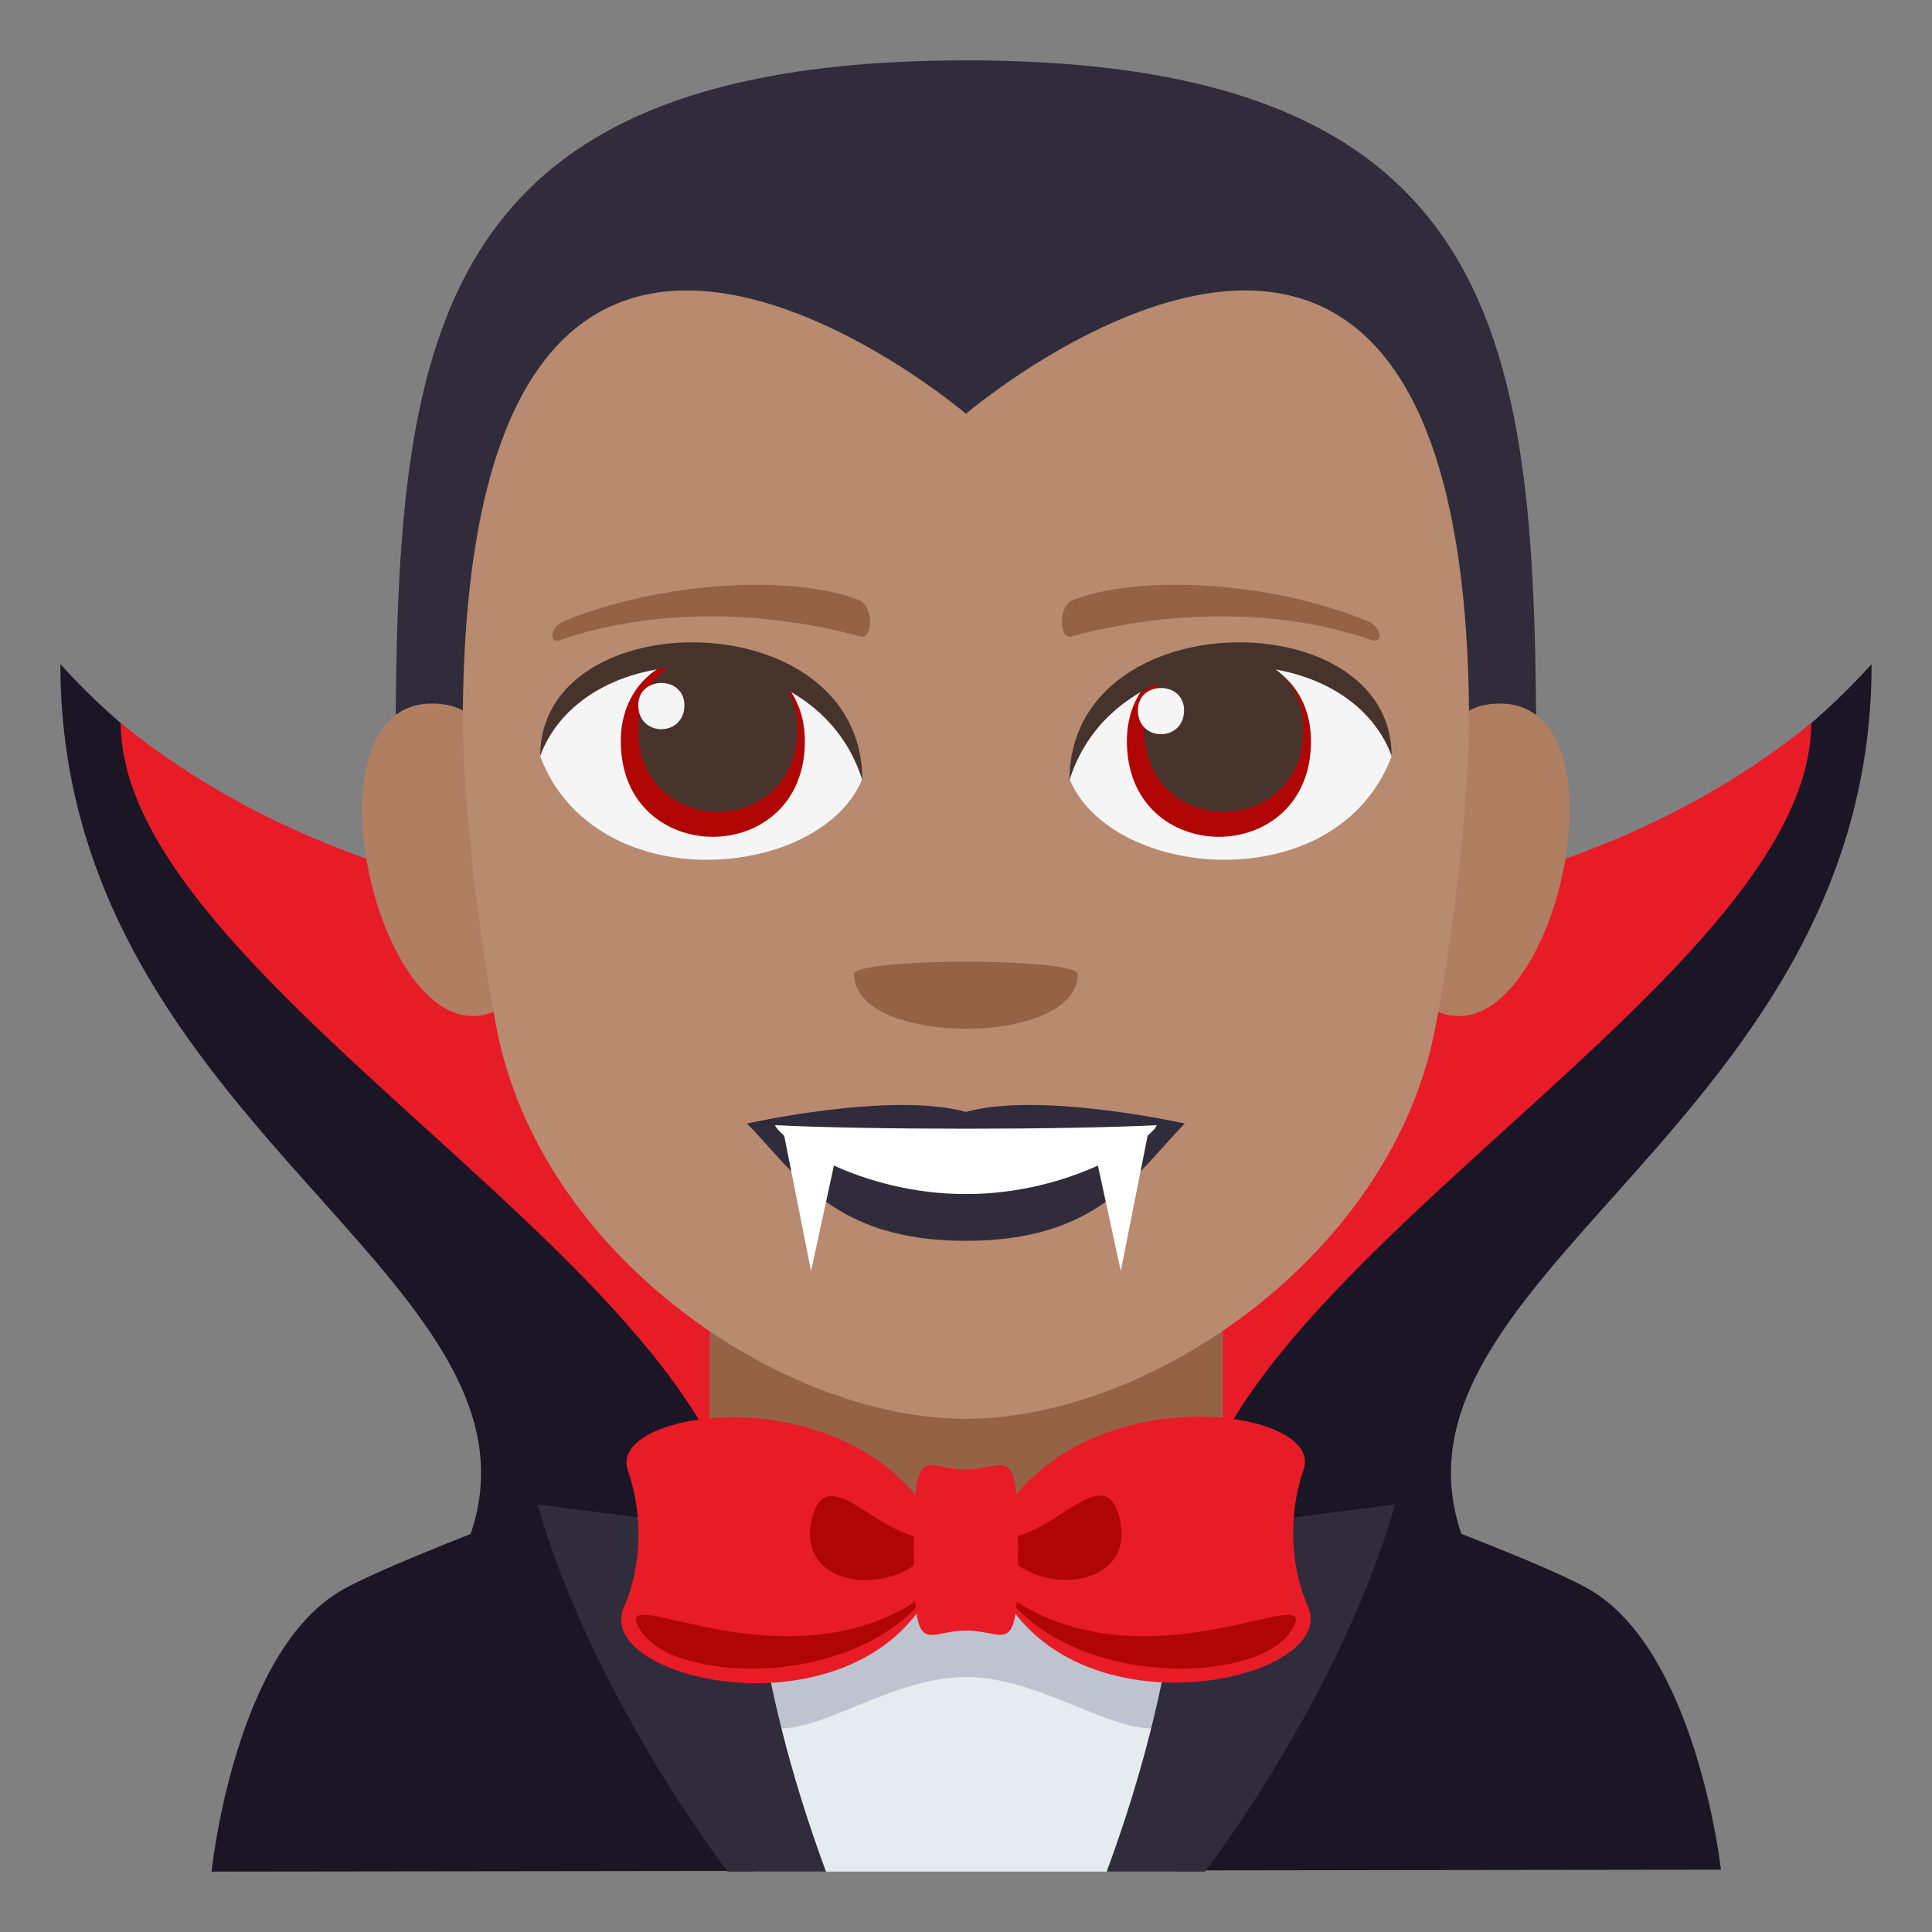 <?xml version="1.0" encoding="utf-8"?>
<!-- Generator: Adobe Illustrator 15.0.0, SVG Export Plug-In . SVG Version: 6.00 Build 0)  -->
<!DOCTYPE svg PUBLIC "-//W3C//DTD SVG 1.1//EN" "http://www.w3.org/Graphics/SVG/1.1/DTD/svg11.dtd">
<svg version="1.1" id="Layer_1" xmlns="http://www.w3.org/2000/svg" xmlns:xlink="http://www.w3.org/1999/xlink" x="0px" y="0px"
	 width="64px" height="64px" viewBox="0 0 64 64" enable-background="new 0 0 64 64" xml:space="preserve">
<rect x="0" y="0" width="64" height="64" fill="#808080" stroke="none"/>
<path fill="#1A1626" d="M62,22c-8.076,8.923-20.783,8.977-30,8.971C22.783,30.977,10.076,30.923,2,22
	c0,16.413,19.279,21.007,12.486,30.965c-2.146,3.147,37.174,3.147,35.028,0C42.723,43.007,62,38.413,62,22z"/>
<path fill="#E81C27" d="M32,30.971c-9.217,0.006-19.985-0.515-28-7.018c0,9.727,26.279,21.068,19.486,31.026
	c-2.146,3.147,19.174,3.147,17.027,0C33.721,45.021,60,33.68,60,23.953C51.984,30.456,41.217,30.977,32,30.971z"/>
<path fill="#E81C27" d="M31.896,16.537C32.004,16.537,32.004,16.537,31.896,16.537C32.004,16.537,32.004,16.537,31.896,16.537z"/>
<path fill="#1A1626" d="M52.561,52.601c-2.5-1.373-12.881-5.002-12.881-5.002l-15.459,0.02c0,0-10.364,3.647-12.852,5.032
	C7.759,54.66,7.009,62,7.009,62l50-0.064C57.01,61.936,56.191,54.592,52.561,52.601z"/>
<path fill="#946346" d="M40.506,48.781c0,4.096-17,4.096-17,0c0-2.634,0-9.079,0-9.079h17
	C40.506,39.702,40.506,47.211,40.506,48.781z"/>
<polygon fill="#E6EBEF" points="23.287,51.346 25.037,62 38.98,62 40.732,51.346 "/>
<path fill="#BEC3CF" d="M23.287,51.346c0,0,0.559,4.776,1.75,5.655c1.4,1.033,4.18-1.45,6.961-1.449
	c2.787,0.002,5.578,2.484,6.982,1.449c1.191-0.878,1.752-5.655,1.752-5.655H23.287z"/>
<path fill="#302C3B" d="M39.916,62c0,0,4.457-5.755,6.301-12.165l-7.123,0.917c0,0,0.104,4.385-2.434,11.248H39.916z"/>
<path fill="#302C3B" d="M24.104,62c0,0-4.457-5.755-6.299-12.165l7.121,0.917c0,0-0.104,4.385,2.436,11.248H24.104z"/>
<path fill="#E81C27" d="M31.359,51.33c-2.197-5.925-11.33-4.805-10.561-2.619c0.502,1.43,0.477,3.153-0.131,4.535
	C19.518,55.86,29.734,57.969,31.359,51.33z"/>
<path fill="#E81C27" d="M32.629,51.325c2.182-5.927,11.318-4.831,10.555-2.643c-0.498,1.429-0.469,3.152,0.143,4.532
	C44.48,55.827,34.27,57.965,32.629,51.325z"/>
<path fill="#B00505" d="M32.951,50.917c1.748,0.349,3.586-2.706,4.125-0.669C37.756,52.8,33.82,53.003,32.951,50.917z"/>
<path fill="#B00505" d="M30.76,52.761c-2.363,3.2-8.324,2.997-9.483,1.332C19.834,52.02,26.035,56.259,30.76,52.761z"/>
<path fill="#B00505" d="M33.234,52.761c2.363,3.2,8.324,2.997,9.483,1.332C44.16,52.02,37.959,56.259,33.234,52.761z"/>
<path fill="#B00505" d="M31.035,50.921c-1.748,0.354-3.594-2.696-4.127-0.659C26.234,52.815,30.17,53.01,31.035,50.921z"/>
<path fill="#E81C27" d="M32,54.014c-1.385,0.001-1.727,1.079-1.732-2.665c-0.004-3.746,0.34-2.667,1.727-2.67
	c1.385-0.001,1.727-1.082,1.732,2.665C33.73,55.087,33.387,54.012,32,54.014z"/>
<path fill="#302C3B" d="M32,2C13.099,2,13.099,12.5,13.099,26.875h37.795C50.895,12.5,50.895,2,32,2z"/>
<path fill="#B07E61" d="M17.196,32.957c2-1.863,0.185-9.168-2.395-9.607C9.29,22.41,12.88,36.974,17.196,32.957z"/>
<path fill="#B07E61" d="M46.799,32.957c-2.002-1.863-0.186-9.168,2.395-9.607C54.703,22.41,51.115,36.973,46.799,32.957z"/>
<path fill="#B88A6F" d="M48.665,24.02c0-24.499-16.667-10.313-16.667-10.314c0,0-16.667-14.184-16.667,10.314
	c0,0,0.037,4.33,1.115,10.016C17.874,41.561,25.886,47,31.997,47c6.112,0,14.126-5.439,15.552-12.965
	C48.629,28.347,48.665,24.02,48.665,24.02z"/>
<path fill="#946346" d="M45.306,20.576c-3.183-1.313-7.54-1.568-9.776-0.693c-0.473,0.184-0.458,1.314-0.041,1.201
	c3.207-0.873,6.9-0.941,9.938,0.116C45.833,21.342,45.783,20.772,45.306,20.576z"/>
<path fill="#946346" d="M18.689,20.576c3.183-1.313,7.54-1.568,9.776-0.693c0.473,0.184,0.458,1.314,0.041,1.201
	c-3.208-0.873-6.9-0.941-9.937,0.116C18.161,21.342,18.21,20.772,18.689,20.576z"/>
<path fill="#946346" d="M35.701,32.272c0,2.41-7.408,2.41-7.408,0C28.293,31.72,35.701,31.72,35.701,32.272z"/>
<path fill="#F5F5F5" d="M46.098,25.065c-1.836,4.783-9.303,4.082-10.67,0.738C36.463,20.429,45.088,19.968,46.098,25.065z"/>
<path fill="#B00505" d="M37.33,24.556c0,4.219,6.098,4.219,6.098,0C43.428,20.644,37.33,20.644,37.33,24.556z"/>
<path fill="#45332C" d="M37.908,24.157c0,3.645,5.27,3.645,5.27,0C43.178,20.776,37.908,20.776,37.908,24.157z"/>
<path fill="#F5F5F5" d="M37.695,23.528c0,1.059,1.529,1.059,1.529,0C39.225,22.544,37.695,22.544,37.695,23.528z"/>
<path fill="#45332C" d="M46.098,25.032c0-5.133-10.67-5.133-10.67,0.813C36.951,20.966,44.572,20.966,46.098,25.032z"/>
<path fill="#F5F5F5" d="M17.897,25.065c1.836,4.783,9.302,4.082,10.669,0.738C27.527,20.429,18.907,19.968,17.897,25.065z"/>
<path fill="#B00505" d="M20.565,24.556c0,4.219,6.097,4.219,6.097,0C26.662,20.644,20.565,20.644,20.565,24.556z"/>
<path fill="#45332C" d="M21.143,24.157c0,3.646,5.269,3.646,5.269,0C26.412,20.778,21.143,20.778,21.143,24.157z"/>
<path fill="#F5F5F5" d="M21.143,23.362c0,1.059,1.529,1.059,1.529,0C22.672,22.378,21.143,22.378,21.143,23.362z"/>
<path fill="#45332C" d="M17.897,25.032c0-5.133,10.669-5.133,10.669,0.811C27.043,20.966,19.42,20.966,17.897,25.032z"/>
<path fill="#302C3B" d="M31.998,36.834c-2.467-0.687-7.251,0.384-7.251,0.384c1.65,1.69,2.859,3.886,7.251,3.886
	c4.391,0,5.6-2.195,7.248-3.886C39.246,37.218,34.463,36.147,31.998,36.834z"/>
<path fill="#FFFFFF" d="M25.672,37.273c0.197,0.483,2.806,2.282,6.324,2.282c3.52,0,6.129-1.799,6.326-2.282
	C35.17,37.429,28.848,37.43,25.672,37.273z"/>
<polygon fill="#FFFFFF" points="25.928,37.371 26.867,42.104 27.867,37.492 "/>
<polygon fill="#FFFFFF" points="38.066,37.371 37.127,42.104 36.127,37.492 "/>
</svg>
